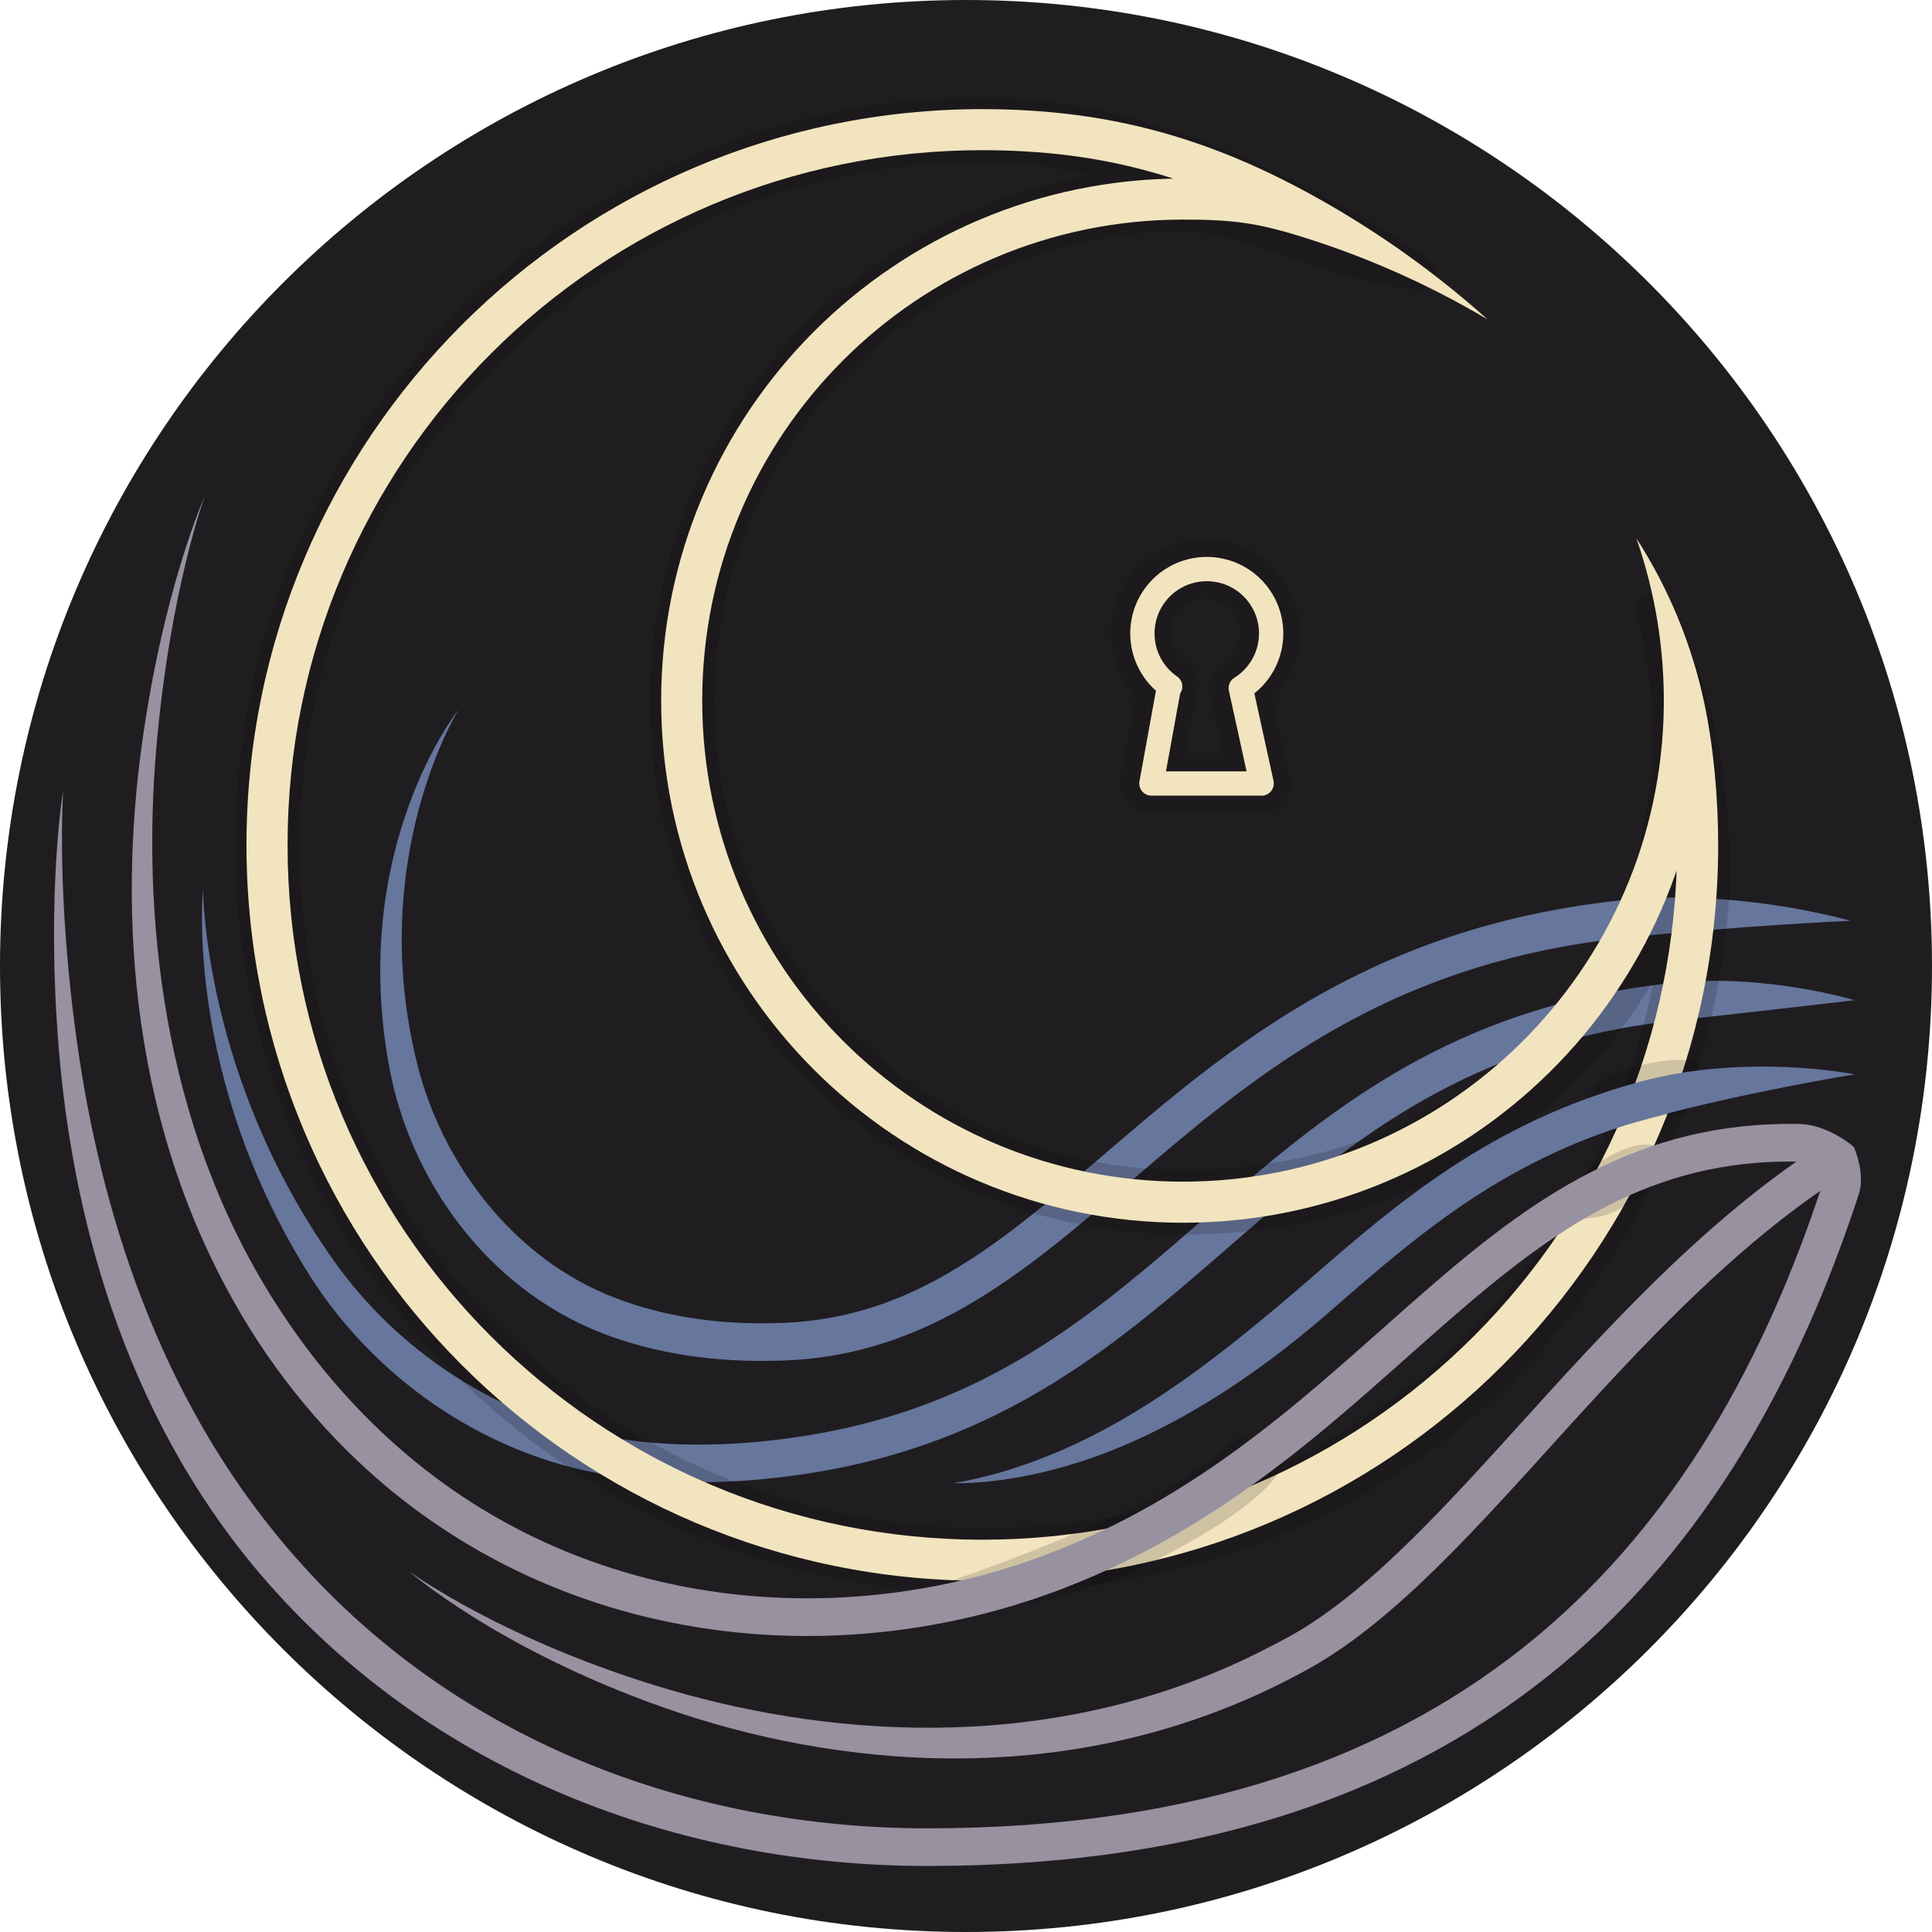 <svg width="64" height="64" viewBox="0 0 64 64" fill="none" xmlns="http://www.w3.org/2000/svg">
<g clip-path="url(#clip0_1_2)">
<path d="M0 32C0 14.327 14.327 0 32 0V0C49.673 0 64 14.327 64 32V32C64 49.673 49.673 64 32 64V64C14.327 64 0 49.673 0 32V32Z" fill="#201D21"/>
<path d="M20.346 47.635C16.458 47.004 13.12 44.677 11.067 41.774C6.729 35.673 6.726 29.461 6.726 29.461C6.726 29.461 6.079 35.66 10.287 42.297C12.334 45.506 15.857 48.154 20.144 48.865C22.072 49.182 24.2 49.186 26.537 48.846C33.334 47.857 37.176 44.368 41.023 41.031C42.938 39.37 44.85 37.749 47.131 36.454C49.411 35.158 52.06 34.18 55.49 33.807C58.412 33.488 61.434 33.134 61.434 33.134C61.434 33.134 58.473 32.23 55.355 32.567C46.7 33.508 42.563 38.194 37.902 42.064C34.803 44.638 31.497 46.864 26.357 47.612C24.129 47.936 22.13 47.928 20.346 47.635Z" fill="#66769C"/>
<path d="M20.397 43.001C16.964 41.699 14.625 38.477 13.823 35.254C12.12 28.449 15.187 23.511 15.187 23.511C15.187 23.511 11.514 28.114 12.915 35.454C13.597 38.996 16.033 42.633 19.948 44.165C21.686 44.835 23.71 45.161 26.019 45.067C31.195 44.855 34.543 41.597 38.352 38.367C42.164 35.133 46.476 31.846 53.805 31.068C57.46 30.678 61.29 30.501 61.29 30.501C61.29 30.501 57.583 29.413 53.673 29.827C44.469 30.805 39.69 35.645 35.306 39.323C32.392 41.768 29.713 43.667 25.968 43.821C23.808 43.909 21.957 43.603 20.397 43.001Z" fill="#66769C"/>
<path d="M32.555 3.234C18.879 3.234 7.796 14.316 7.796 27.993C7.796 41.669 18.879 52.759 32.555 52.759C46.212 52.759 56.588 42.727 57.322 29.151C57.321 27.571 57.166 25.876 56.856 24.39C56.531 22.826 55.995 21.317 55.269 19.895C55.203 19.774 55.096 19.681 54.967 19.634C54.837 19.587 54.696 19.588 54.567 19.638C54.439 19.688 54.333 19.782 54.27 19.904C54.206 20.026 54.189 20.167 54.221 20.301C54.591 21.704 54.766 23.147 54.745 24.597C54.684 28.85 52.95 32.347 50.161 34.828C47.373 37.309 43.511 38.759 39.214 38.763C30.614 38.763 23.668 31.817 23.668 23.216C23.668 14.616 30.615 7.663 39.214 7.663C39.888 7.663 40.634 7.833 41.421 8.084C42.181 8.325 43.053 8.669 43.886 8.933C44.879 9.246 45.894 9.472 46.928 9.604C47.054 9.619 47.182 9.592 47.291 9.525C47.399 9.459 47.483 9.358 47.527 9.239C47.571 9.119 47.574 8.989 47.535 8.867C47.496 8.746 47.417 8.642 47.312 8.571C46.471 8.016 45.616 7.482 44.735 6.984C41.107 4.932 36.9 3.236 32.555 3.234ZM32.555 5.367C33.752 5.368 34.95 5.532 36.143 5.803C27.843 7.259 21.527 14.502 21.527 23.216C21.527 32.979 29.451 40.896 39.214 40.896C45.917 40.89 51.793 37.692 54.782 32.451C53.866 37.247 51.579 41.387 48.316 44.506C44.314 48.331 38.839 50.618 32.555 50.618C20.045 50.618 9.93 40.503 9.93 27.993C9.93 15.482 20.045 5.367 32.555 5.367Z" fill="#060601" fill-opacity="0.15"/>
<path d="M32.541 3.615C19.08 3.615 8.165 14.529 8.165 27.99C8.165 41.451 19.08 52.366 32.541 52.366C46.002 52.366 56.917 41.451 56.917 27.99C56.916 26.428 56.765 24.75 56.461 23.309C56.049 21.362 55.286 19.507 54.208 17.835C54.835 19.636 55.142 21.532 55.115 23.439C54.989 32.151 47.909 39.136 39.197 39.144C30.389 39.144 23.262 32.018 23.262 23.209C23.262 14.4 30.389 7.274 39.197 7.274C40.858 7.275 41.668 7.382 43.242 7.88C45.351 8.546 47.377 9.452 49.279 10.582C47.593 9.074 45.751 7.752 43.782 6.639C40.136 4.576 36.743 3.617 32.541 3.615L32.541 4.975C36.521 4.978 39.636 5.857 43.112 7.823L43.652 6.582C41.969 6.05 40.953 5.915 39.197 5.913C29.644 5.914 21.902 13.656 21.902 23.209C21.902 32.762 29.644 40.504 39.198 40.505C48.648 40.495 56.338 32.908 56.475 23.459L55.129 23.59C55.41 24.916 55.555 26.51 55.556 27.99C55.556 40.709 45.26 51.005 32.541 51.005C19.822 51.005 9.526 40.709 9.526 27.99C9.526 15.271 19.822 4.975 32.541 4.975L32.541 3.615Z" fill="#F2E4BE"/>
<path d="M39.925 18.837C39.645 18.837 39.367 18.893 39.108 19C38.849 19.107 38.614 19.264 38.416 19.462C38.218 19.66 38.061 19.895 37.954 20.154C37.847 20.413 37.791 20.691 37.791 20.971C37.791 21.316 37.875 21.657 38.035 21.963C38.196 22.268 38.428 22.531 38.713 22.727H38.676L38.09 25.941H41.743L41.051 22.78C41.358 22.589 41.612 22.323 41.789 22.006C41.965 21.689 42.057 21.333 42.058 20.971C42.058 20.691 42.003 20.413 41.895 20.154C41.788 19.895 41.631 19.66 41.433 19.462C41.235 19.264 41 19.107 40.741 19C40.482 18.893 40.205 18.837 39.925 18.837Z" stroke="#050505" stroke-opacity="0.12" stroke-width="1.995" stroke-linecap="round" stroke-linejoin="round"/>
<path d="M39.976 18.851C39.696 18.851 39.418 18.906 39.16 19.013C38.901 19.12 38.666 19.277 38.468 19.475C38.269 19.673 38.112 19.909 38.005 20.167C37.898 20.426 37.843 20.704 37.843 20.984C37.843 21.329 37.926 21.67 38.087 21.976C38.247 22.282 38.48 22.544 38.764 22.74H38.727L38.142 25.954H41.794L41.102 22.794C41.41 22.602 41.664 22.336 41.84 22.019C42.016 21.702 42.109 21.346 42.109 20.984C42.109 20.704 42.054 20.426 41.947 20.167C41.84 19.909 41.682 19.673 41.484 19.475C41.286 19.277 41.051 19.12 40.792 19.013C40.533 18.906 40.256 18.851 39.976 18.851Z" stroke="#F2E4BE" stroke-width="0.805" stroke-linecap="round" stroke-linejoin="round"/>
<path d="M54.452 37.914C53.796 37.95 53.071 38.445 52.776 38.63C52.191 38.995 51.874 39.718 51.772 39.981C51.759 40.015 51.735 40.069 51.728 40.092L51.654 40.335L51.905 40.364C51.928 40.367 51.987 40.37 52.023 40.372C52.304 40.387 53.09 40.399 53.662 40.04C53.997 39.831 54.342 39.65 54.489 39.597C54.504 39.592 54.527 39.58 54.518 39.582C54.512 39.584 54.526 39.579 54.541 39.575L54.548 39.567L54.519 39.279L54.571 39.419L55.183 38.106L54.998 38.017C54.845 37.945 54.684 37.912 54.519 37.914C54.497 37.914 54.473 37.913 54.452 37.914Z" fill="black" fill-opacity="0.151"/>
<path d="M41.179 47.589L40.766 47.73C40.766 47.73 40.74 47.778 40.677 47.848C40.564 47.974 40.344 48.175 40.057 48.394C39.334 48.944 38.148 49.651 36.772 50.284C35.248 50.981 33.673 51.593 32.476 52.026C31.997 52.199 31.579 52.342 31.25 52.454C30.757 52.622 30.759 52.62 30.468 52.712L30.542 53.362C30.617 53.367 30.819 53.375 30.948 53.377C31.977 53.391 34.821 53.3 37.577 52.026C39.367 51.202 42.002 49.702 42.508 48.505L42.641 48.202L41.179 47.589Z" fill="black" fill-opacity="0.15"/>
<path d="M14.469 48.975C12.415 47.449 10.676 45.537 9.297 43.429C5.234 37.257 4.733 29.998 5.175 24.814C5.621 19.592 6.781 16.443 6.781 16.443C6.781 16.443 5.4 19.501 4.686 24.76C3.98 29.969 4.141 37.387 8.307 44.063C9.718 46.309 11.539 48.349 13.725 49.976C20.143 54.748 28.448 55.254 35.31 52.585C40.893 50.413 44.549 46.739 47.999 43.736C49.727 42.231 51.409 40.89 53.257 39.943C55.106 38.996 57.117 38.434 59.572 38.48C60.425 38.496 61.409 37.993 61.409 37.993C61.409 37.993 60.577 37.252 59.596 37.233C54.251 37.132 50.699 39.731 47.18 42.795C43.674 45.846 40.181 49.352 34.858 51.422C28.359 53.95 20.511 53.467 14.469 48.975Z" fill="#9791A0"/>
<path d="M55.554 35.108C54.92 35.115 54.086 35.355 53.657 35.477C53.038 35.654 52.619 36.266 52.484 36.488C52.466 36.517 52.435 36.571 52.425 36.592L52.299 36.835L52.55 36.961C52.57 36.97 52.623 36.992 52.653 37.005C52.884 37.102 53.57 37.36 54.145 37.197C54.556 37.08 55.005 36.97 55.311 36.924C55.454 36.902 55.599 36.902 55.643 36.901L55.85 36.894L56.248 35.218L55.99 35.152C55.859 35.121 55.708 35.106 55.554 35.108Z" fill="black" fill-opacity="0.15"/>
<path d="M43.382 42.377C40.527 44.846 38.218 46.616 35.654 47.82C33.35 48.903 31.583 49.129 31.583 49.129C31.583 49.129 33.364 49.222 35.88 48.392C38.584 47.499 41.365 45.81 44.201 43.317C47.084 40.804 49.998 38.3 54.652 37.039C57.913 36.153 61.438 35.59 61.438 35.59C61.438 35.59 57.901 34.869 54.326 35.835C49.385 37.174 46.274 39.856 43.382 42.377Z" fill="#66769C"/>
<path d="M9.558 51.321C5.142 46.182 3.318 39.857 2.573 34.678C1.842 29.591 2.094 26.168 2.094 26.168C2.094 26.168 1.52 29.552 1.948 34.748C2.382 40.018 3.984 46.678 8.609 52.131C14.303 58.801 22.587 61.817 30.744 61.813C49.392 61.803 57.642 51.595 61.575 39.56C61.804 38.861 61.411 37.992 61.411 37.992C61.411 37.992 60.609 38.503 60.39 39.173C58.48 45.015 55.555 50.352 50.887 54.23C46.219 58.108 39.793 60.561 30.744 60.566C22.896 60.57 14.982 57.677 9.558 51.321Z" fill="#9791A0"/>
<path d="M42.011 54.581C35.204 58.114 27.796 57.615 22.207 55.982C16.704 54.374 13.556 52.055 13.556 52.055C13.556 52.055 16.497 54.637 22.016 56.575C27.598 58.536 35.325 59.378 42.581 55.691C42.805 55.575 43.03 55.457 43.255 55.335C46.548 53.553 49.696 49.7 53.062 46.06C55.349 43.589 57.799 41.134 60.558 39.271C61.118 38.893 61.404 37.996 61.404 37.996C61.404 37.996 60.474 37.822 59.86 38.237C55.551 41.148 52.008 45.41 48.819 48.86C46.676 51.177 44.651 53.161 42.661 54.238C42.444 54.356 42.227 54.47 42.011 54.581Z" fill="#9791A0"/>
</g>
<defs>
<clipPath id="clip0_1_2">
<rect width="64" height="64" fill="white"/>
</clipPath>
</defs>
</svg>
